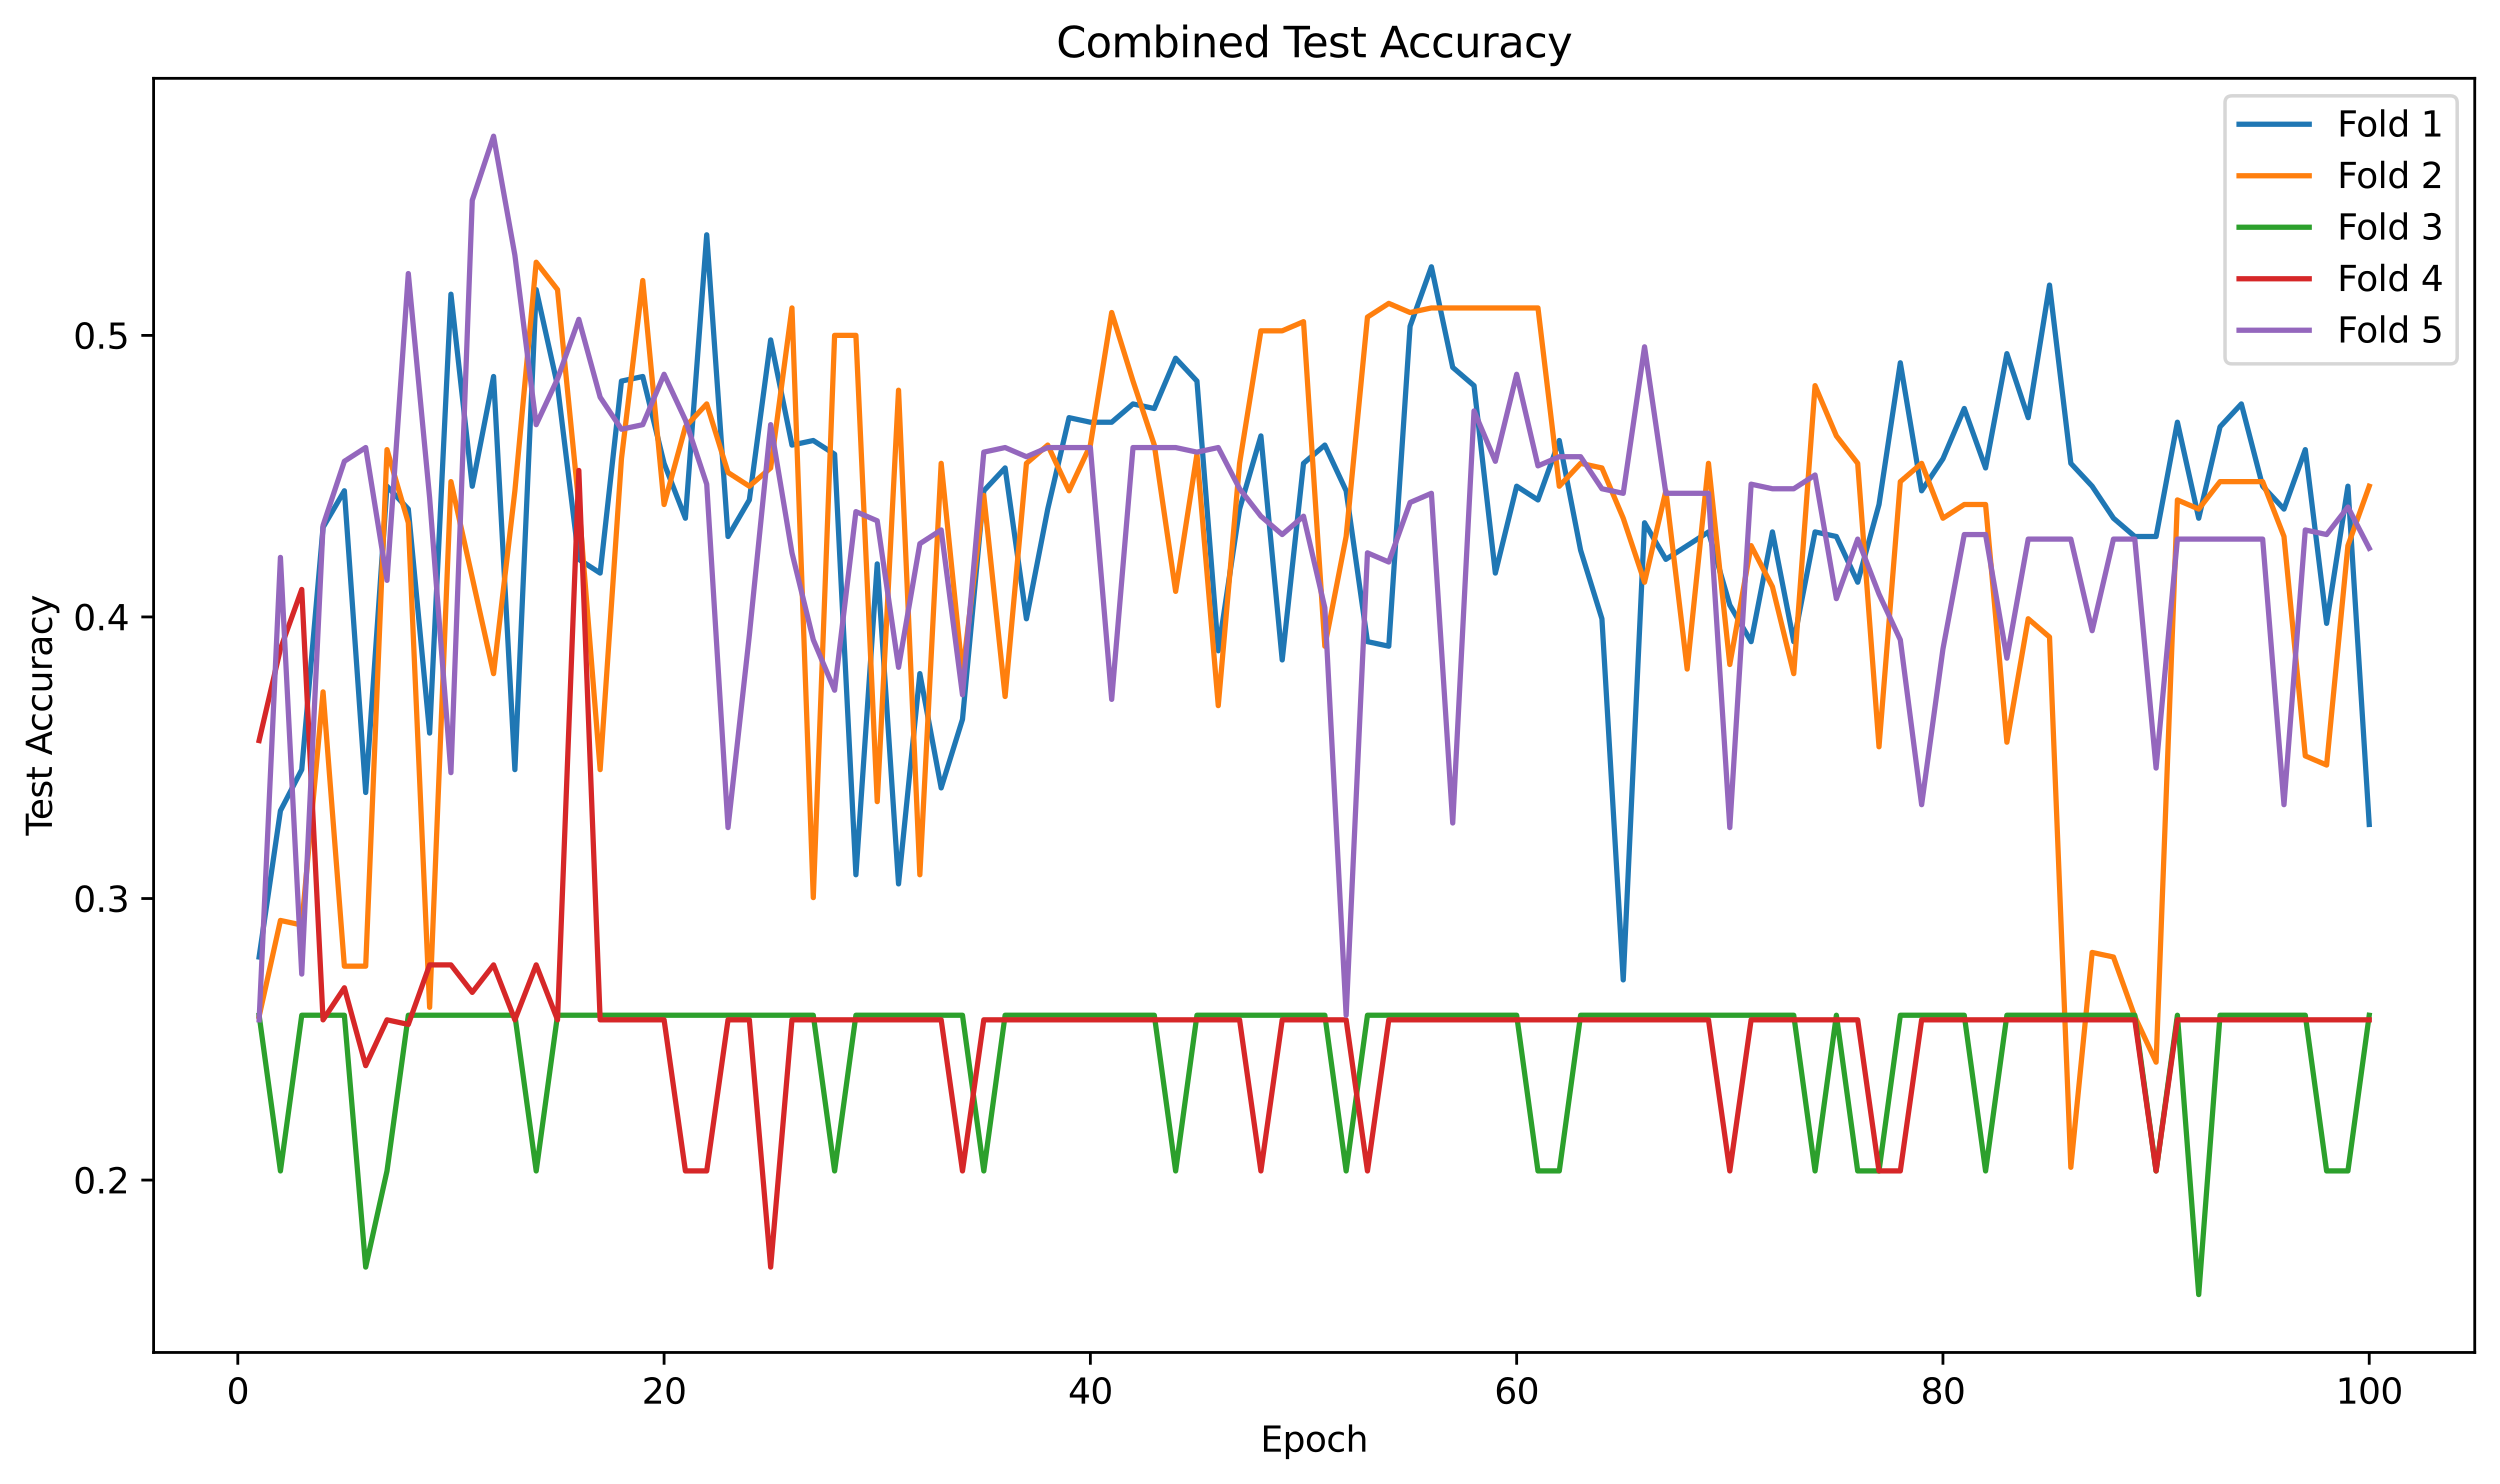 <?xml version="1.0" encoding="utf-8" standalone="no"?>
<!DOCTYPE svg PUBLIC "-//W3C//DTD SVG 1.1//EN"
  "http://www.w3.org/Graphics/SVG/1.1/DTD/svg11.dtd">
<svg xmlns:xlink="http://www.w3.org/1999/xlink" width="712.551pt" height="423.034pt" viewBox="0 0 712.551 423.034" xmlns="http://www.w3.org/2000/svg" version="1.1">
 <defs>
  <style type="text/css">*{stroke-linejoin: round; stroke-linecap: butt}</style>
 </defs>
 <g id="figure_1">
  <g id="patch_1">
   <path d="M 0 423.034 
L 712.551 423.034 
L 712.551 0 
L 0 0 
z
" style="fill: #ffffff"/>
  </g>
  <g id="axes_1">
   <g id="patch_2">
    <path d="M 43.781 385.478 
L 705.351 385.478 
L 705.351 22.318 
L 43.781 22.318 
z
" style="fill: #ffffff"/>
   </g>
   <g id="matplotlib.axis_1">
    <g id="xtick_1">
     <g id="line2d_1">
      <defs>
       <path id="mfd45d4dd54" d="M 0 0 
L 0 3.5 
" style="stroke: #000000; stroke-width: 0.8"/>
      </defs>
      <g>
       <use xlink:href="#mfd45d4dd54" x="67.778" y="385.478" style="stroke: #000000; stroke-width: 0.8"/>
      </g>
     </g>
     <g id="text_1">
      <!-- 0 -->
      <g transform="translate(64.596 400.077) scale(0.1 -0.1)">
       <defs>
        <path id="DejaVuSans-30" d="M 2034 4250 
Q 1547 4250 1301 3770 
Q 1056 3291 1056 2328 
Q 1056 1369 1301 889 
Q 1547 409 2034 409 
Q 2525 409 2770 889 
Q 3016 1369 3016 2328 
Q 3016 3291 2770 3770 
Q 2525 4250 2034 4250 
z
M 2034 4750 
Q 2819 4750 3233 4129 
Q 3647 3509 3647 2328 
Q 3647 1150 3233 529 
Q 2819 -91 2034 -91 
Q 1250 -91 836 529 
Q 422 1150 422 2328 
Q 422 3509 836 4129 
Q 1250 4750 2034 4750 
z
" transform="scale(0.016)"/>
       </defs>
       <use xlink:href="#DejaVuSans-30"/>
      </g>
     </g>
    </g>
    <g id="xtick_2">
     <g id="line2d_2">
      <g>
       <use xlink:href="#mfd45d4dd54" x="189.278" y="385.478" style="stroke: #000000; stroke-width: 0.8"/>
      </g>
     </g>
     <g id="text_2">
      <!-- 20 -->
      <g transform="translate(182.916 400.077) scale(0.1 -0.1)">
       <defs>
        <path id="DejaVuSans-32" d="M 1228 531 
L 3431 531 
L 3431 0 
L 469 0 
L 469 531 
Q 828 903 1448 1529 
Q 2069 2156 2228 2338 
Q 2531 2678 2651 2914 
Q 2772 3150 2772 3378 
Q 2772 3750 2511 3984 
Q 2250 4219 1831 4219 
Q 1534 4219 1204 4116 
Q 875 4013 500 3803 
L 500 4441 
Q 881 4594 1212 4672 
Q 1544 4750 1819 4750 
Q 2544 4750 2975 4387 
Q 3406 4025 3406 3419 
Q 3406 3131 3298 2873 
Q 3191 2616 2906 2266 
Q 2828 2175 2409 1742 
Q 1991 1309 1228 531 
z
" transform="scale(0.016)"/>
       </defs>
       <use xlink:href="#DejaVuSans-32"/>
       <use xlink:href="#DejaVuSans-30" transform="translate(63.623 0)"/>
      </g>
     </g>
    </g>
    <g id="xtick_3">
     <g id="line2d_3">
      <g>
       <use xlink:href="#mfd45d4dd54" x="310.779" y="385.478" style="stroke: #000000; stroke-width: 0.8"/>
      </g>
     </g>
     <g id="text_3">
      <!-- 40 -->
      <g transform="translate(304.416 400.077) scale(0.1 -0.1)">
       <defs>
        <path id="DejaVuSans-34" d="M 2419 4116 
L 825 1625 
L 2419 1625 
L 2419 4116 
z
M 2253 4666 
L 3047 4666 
L 3047 1625 
L 3713 1625 
L 3713 1100 
L 3047 1100 
L 3047 0 
L 2419 0 
L 2419 1100 
L 313 1100 
L 313 1709 
L 2253 4666 
z
" transform="scale(0.016)"/>
       </defs>
       <use xlink:href="#DejaVuSans-34"/>
       <use xlink:href="#DejaVuSans-30" transform="translate(63.623 0)"/>
      </g>
     </g>
    </g>
    <g id="xtick_4">
     <g id="line2d_4">
      <g>
       <use xlink:href="#mfd45d4dd54" x="432.279" y="385.478" style="stroke: #000000; stroke-width: 0.8"/>
      </g>
     </g>
     <g id="text_4">
      <!-- 60 -->
      <g transform="translate(425.916 400.077) scale(0.1 -0.1)">
       <defs>
        <path id="DejaVuSans-36" d="M 2113 2584 
Q 1688 2584 1439 2293 
Q 1191 2003 1191 1497 
Q 1191 994 1439 701 
Q 1688 409 2113 409 
Q 2538 409 2786 701 
Q 3034 994 3034 1497 
Q 3034 2003 2786 2293 
Q 2538 2584 2113 2584 
z
M 3366 4563 
L 3366 3988 
Q 3128 4100 2886 4159 
Q 2644 4219 2406 4219 
Q 1781 4219 1451 3797 
Q 1122 3375 1075 2522 
Q 1259 2794 1537 2939 
Q 1816 3084 2150 3084 
Q 2853 3084 3261 2657 
Q 3669 2231 3669 1497 
Q 3669 778 3244 343 
Q 2819 -91 2113 -91 
Q 1303 -91 875 529 
Q 447 1150 447 2328 
Q 447 3434 972 4092 
Q 1497 4750 2381 4750 
Q 2619 4750 2861 4703 
Q 3103 4656 3366 4563 
z
" transform="scale(0.016)"/>
       </defs>
       <use xlink:href="#DejaVuSans-36"/>
       <use xlink:href="#DejaVuSans-30" transform="translate(63.623 0)"/>
      </g>
     </g>
    </g>
    <g id="xtick_5">
     <g id="line2d_5">
      <g>
       <use xlink:href="#mfd45d4dd54" x="553.779" y="385.478" style="stroke: #000000; stroke-width: 0.8"/>
      </g>
     </g>
     <g id="text_5">
      <!-- 80 -->
      <g transform="translate(547.417 400.077) scale(0.1 -0.1)">
       <defs>
        <path id="DejaVuSans-38" d="M 2034 2216 
Q 1584 2216 1326 1975 
Q 1069 1734 1069 1313 
Q 1069 891 1326 650 
Q 1584 409 2034 409 
Q 2484 409 2743 651 
Q 3003 894 3003 1313 
Q 3003 1734 2745 1975 
Q 2488 2216 2034 2216 
z
M 1403 2484 
Q 997 2584 770 2862 
Q 544 3141 544 3541 
Q 544 4100 942 4425 
Q 1341 4750 2034 4750 
Q 2731 4750 3128 4425 
Q 3525 4100 3525 3541 
Q 3525 3141 3298 2862 
Q 3072 2584 2669 2484 
Q 3125 2378 3379 2068 
Q 3634 1759 3634 1313 
Q 3634 634 3220 271 
Q 2806 -91 2034 -91 
Q 1263 -91 848 271 
Q 434 634 434 1313 
Q 434 1759 690 2068 
Q 947 2378 1403 2484 
z
M 1172 3481 
Q 1172 3119 1398 2916 
Q 1625 2713 2034 2713 
Q 2441 2713 2670 2916 
Q 2900 3119 2900 3481 
Q 2900 3844 2670 4047 
Q 2441 4250 2034 4250 
Q 1625 4250 1398 4047 
Q 1172 3844 1172 3481 
z
" transform="scale(0.016)"/>
       </defs>
       <use xlink:href="#DejaVuSans-38"/>
       <use xlink:href="#DejaVuSans-30" transform="translate(63.623 0)"/>
      </g>
     </g>
    </g>
    <g id="xtick_6">
     <g id="line2d_6">
      <g>
       <use xlink:href="#mfd45d4dd54" x="675.28" y="385.478" style="stroke: #000000; stroke-width: 0.8"/>
      </g>
     </g>
     <g id="text_6">
      <!-- 100 -->
      <g transform="translate(665.736 400.077) scale(0.1 -0.1)">
       <defs>
        <path id="DejaVuSans-31" d="M 794 531 
L 1825 531 
L 1825 4091 
L 703 3866 
L 703 4441 
L 1819 4666 
L 2450 4666 
L 2450 531 
L 3481 531 
L 3481 0 
L 794 0 
L 794 531 
z
" transform="scale(0.016)"/>
       </defs>
       <use xlink:href="#DejaVuSans-31"/>
       <use xlink:href="#DejaVuSans-30" transform="translate(63.623 0)"/>
       <use xlink:href="#DejaVuSans-30" transform="translate(127.246 0)"/>
      </g>
     </g>
    </g>
    <g id="text_7">
     <!-- Epoch -->
     <g transform="translate(359.255 413.755) scale(0.1 -0.1)">
      <defs>
       <path id="DejaVuSans-45" d="M 628 4666 
L 3578 4666 
L 3578 4134 
L 1259 4134 
L 1259 2753 
L 3481 2753 
L 3481 2222 
L 1259 2222 
L 1259 531 
L 3634 531 
L 3634 0 
L 628 0 
L 628 4666 
z
" transform="scale(0.016)"/>
       <path id="DejaVuSans-70" d="M 1159 525 
L 1159 -1331 
L 581 -1331 
L 581 3500 
L 1159 3500 
L 1159 2969 
Q 1341 3281 1617 3432 
Q 1894 3584 2278 3584 
Q 2916 3584 3314 3078 
Q 3713 2572 3713 1747 
Q 3713 922 3314 415 
Q 2916 -91 2278 -91 
Q 1894 -91 1617 61 
Q 1341 213 1159 525 
z
M 3116 1747 
Q 3116 2381 2855 2742 
Q 2594 3103 2138 3103 
Q 1681 3103 1420 2742 
Q 1159 2381 1159 1747 
Q 1159 1113 1420 752 
Q 1681 391 2138 391 
Q 2594 391 2855 752 
Q 3116 1113 3116 1747 
z
" transform="scale(0.016)"/>
       <path id="DejaVuSans-6f" d="M 1959 3097 
Q 1497 3097 1228 2736 
Q 959 2375 959 1747 
Q 959 1119 1226 758 
Q 1494 397 1959 397 
Q 2419 397 2687 759 
Q 2956 1122 2956 1747 
Q 2956 2369 2687 2733 
Q 2419 3097 1959 3097 
z
M 1959 3584 
Q 2709 3584 3137 3096 
Q 3566 2609 3566 1747 
Q 3566 888 3137 398 
Q 2709 -91 1959 -91 
Q 1206 -91 779 398 
Q 353 888 353 1747 
Q 353 2609 779 3096 
Q 1206 3584 1959 3584 
z
" transform="scale(0.016)"/>
       <path id="DejaVuSans-63" d="M 3122 3366 
L 3122 2828 
Q 2878 2963 2633 3030 
Q 2388 3097 2138 3097 
Q 1578 3097 1268 2742 
Q 959 2388 959 1747 
Q 959 1106 1268 751 
Q 1578 397 2138 397 
Q 2388 397 2633 464 
Q 2878 531 3122 666 
L 3122 134 
Q 2881 22 2623 -34 
Q 2366 -91 2075 -91 
Q 1284 -91 818 406 
Q 353 903 353 1747 
Q 353 2603 823 3093 
Q 1294 3584 2113 3584 
Q 2378 3584 2631 3529 
Q 2884 3475 3122 3366 
z
" transform="scale(0.016)"/>
       <path id="DejaVuSans-68" d="M 3513 2113 
L 3513 0 
L 2938 0 
L 2938 2094 
Q 2938 2591 2744 2837 
Q 2550 3084 2163 3084 
Q 1697 3084 1428 2787 
Q 1159 2491 1159 1978 
L 1159 0 
L 581 0 
L 581 4863 
L 1159 4863 
L 1159 2956 
Q 1366 3272 1645 3428 
Q 1925 3584 2291 3584 
Q 2894 3584 3203 3211 
Q 3513 2838 3513 2113 
z
" transform="scale(0.016)"/>
      </defs>
      <use xlink:href="#DejaVuSans-45"/>
      <use xlink:href="#DejaVuSans-70" transform="translate(63.184 0)"/>
      <use xlink:href="#DejaVuSans-6f" transform="translate(126.66 0)"/>
      <use xlink:href="#DejaVuSans-63" transform="translate(187.842 0)"/>
      <use xlink:href="#DejaVuSans-68" transform="translate(242.822 0)"/>
     </g>
    </g>
   </g>
   <g id="matplotlib.axis_2">
    <g id="ytick_1">
     <g id="line2d_7">
      <defs>
       <path id="m18c3190260" d="M 0 0 
L -3.5 0 
" style="stroke: #000000; stroke-width: 0.8"/>
      </defs>
      <g>
       <use xlink:href="#m18c3190260" x="43.781" y="336.348" style="stroke: #000000; stroke-width: 0.8"/>
      </g>
     </g>
     <g id="text_8">
      <!-- 0.2 -->
      <g transform="translate(20.878 340.147) scale(0.1 -0.1)">
       <defs>
        <path id="DejaVuSans-2e" d="M 684 794 
L 1344 794 
L 1344 0 
L 684 0 
L 684 794 
z
" transform="scale(0.016)"/>
       </defs>
       <use xlink:href="#DejaVuSans-30"/>
       <use xlink:href="#DejaVuSans-2e" transform="translate(63.623 0)"/>
       <use xlink:href="#DejaVuSans-32" transform="translate(95.41 0)"/>
      </g>
     </g>
    </g>
    <g id="ytick_2">
     <g id="line2d_8">
      <g>
       <use xlink:href="#m18c3190260" x="43.781" y="256.095" style="stroke: #000000; stroke-width: 0.8"/>
      </g>
     </g>
     <g id="text_9">
      <!-- 0.3 -->
      <g transform="translate(20.878 259.894) scale(0.1 -0.1)">
       <defs>
        <path id="DejaVuSans-33" d="M 2597 2516 
Q 3050 2419 3304 2112 
Q 3559 1806 3559 1356 
Q 3559 666 3084 287 
Q 2609 -91 1734 -91 
Q 1441 -91 1130 -33 
Q 819 25 488 141 
L 488 750 
Q 750 597 1062 519 
Q 1375 441 1716 441 
Q 2309 441 2620 675 
Q 2931 909 2931 1356 
Q 2931 1769 2642 2001 
Q 2353 2234 1838 2234 
L 1294 2234 
L 1294 2753 
L 1863 2753 
Q 2328 2753 2575 2939 
Q 2822 3125 2822 3475 
Q 2822 3834 2567 4026 
Q 2313 4219 1838 4219 
Q 1578 4219 1281 4162 
Q 984 4106 628 3988 
L 628 4550 
Q 988 4650 1302 4700 
Q 1616 4750 1894 4750 
Q 2613 4750 3031 4423 
Q 3450 4097 3450 3541 
Q 3450 3153 3228 2886 
Q 3006 2619 2597 2516 
z
" transform="scale(0.016)"/>
       </defs>
       <use xlink:href="#DejaVuSans-30"/>
       <use xlink:href="#DejaVuSans-2e" transform="translate(63.623 0)"/>
       <use xlink:href="#DejaVuSans-33" transform="translate(95.41 0)"/>
      </g>
     </g>
    </g>
    <g id="ytick_3">
     <g id="line2d_9">
      <g>
       <use xlink:href="#m18c3190260" x="43.781" y="175.842" style="stroke: #000000; stroke-width: 0.8"/>
      </g>
     </g>
     <g id="text_10">
      <!-- 0.4 -->
      <g transform="translate(20.878 179.642) scale(0.1 -0.1)">
       <use xlink:href="#DejaVuSans-30"/>
       <use xlink:href="#DejaVuSans-2e" transform="translate(63.623 0)"/>
       <use xlink:href="#DejaVuSans-34" transform="translate(95.41 0)"/>
      </g>
     </g>
    </g>
    <g id="ytick_4">
     <g id="line2d_10">
      <g>
       <use xlink:href="#m18c3190260" x="43.781" y="95.59" style="stroke: #000000; stroke-width: 0.8"/>
      </g>
     </g>
     <g id="text_11">
      <!-- 0.5 -->
      <g transform="translate(20.878 99.389) scale(0.1 -0.1)">
       <defs>
        <path id="DejaVuSans-35" d="M 691 4666 
L 3169 4666 
L 3169 4134 
L 1269 4134 
L 1269 2991 
Q 1406 3038 1543 3061 
Q 1681 3084 1819 3084 
Q 2600 3084 3056 2656 
Q 3513 2228 3513 1497 
Q 3513 744 3044 326 
Q 2575 -91 1722 -91 
Q 1428 -91 1123 -41 
Q 819 9 494 109 
L 494 744 
Q 775 591 1075 516 
Q 1375 441 1709 441 
Q 2250 441 2565 725 
Q 2881 1009 2881 1497 
Q 2881 1984 2565 2268 
Q 2250 2553 1709 2553 
Q 1456 2553 1204 2497 
Q 953 2441 691 2322 
L 691 4666 
z
" transform="scale(0.016)"/>
       </defs>
       <use xlink:href="#DejaVuSans-30"/>
       <use xlink:href="#DejaVuSans-2e" transform="translate(63.623 0)"/>
       <use xlink:href="#DejaVuSans-35" transform="translate(95.41 0)"/>
      </g>
     </g>
    </g>
    <g id="text_12">
     <!-- Test Accuracy -->
     <g transform="translate(14.798 238.161) rotate(-90) scale(0.1 -0.1)">
      <defs>
       <path id="DejaVuSans-54" d="M -19 4666 
L 3928 4666 
L 3928 4134 
L 2272 4134 
L 2272 0 
L 1638 0 
L 1638 4134 
L -19 4134 
L -19 4666 
z
" transform="scale(0.016)"/>
       <path id="DejaVuSans-65" d="M 3597 1894 
L 3597 1613 
L 953 1613 
Q 991 1019 1311 708 
Q 1631 397 2203 397 
Q 2534 397 2845 478 
Q 3156 559 3463 722 
L 3463 178 
Q 3153 47 2828 -22 
Q 2503 -91 2169 -91 
Q 1331 -91 842 396 
Q 353 884 353 1716 
Q 353 2575 817 3079 
Q 1281 3584 2069 3584 
Q 2775 3584 3186 3129 
Q 3597 2675 3597 1894 
z
M 3022 2063 
Q 3016 2534 2758 2815 
Q 2500 3097 2075 3097 
Q 1594 3097 1305 2825 
Q 1016 2553 972 2059 
L 3022 2063 
z
" transform="scale(0.016)"/>
       <path id="DejaVuSans-73" d="M 2834 3397 
L 2834 2853 
Q 2591 2978 2328 3040 
Q 2066 3103 1784 3103 
Q 1356 3103 1142 2972 
Q 928 2841 928 2578 
Q 928 2378 1081 2264 
Q 1234 2150 1697 2047 
L 1894 2003 
Q 2506 1872 2764 1633 
Q 3022 1394 3022 966 
Q 3022 478 2636 193 
Q 2250 -91 1575 -91 
Q 1294 -91 989 -36 
Q 684 19 347 128 
L 347 722 
Q 666 556 975 473 
Q 1284 391 1588 391 
Q 1994 391 2212 530 
Q 2431 669 2431 922 
Q 2431 1156 2273 1281 
Q 2116 1406 1581 1522 
L 1381 1569 
Q 847 1681 609 1914 
Q 372 2147 372 2553 
Q 372 3047 722 3315 
Q 1072 3584 1716 3584 
Q 2034 3584 2315 3537 
Q 2597 3491 2834 3397 
z
" transform="scale(0.016)"/>
       <path id="DejaVuSans-74" d="M 1172 4494 
L 1172 3500 
L 2356 3500 
L 2356 3053 
L 1172 3053 
L 1172 1153 
Q 1172 725 1289 603 
Q 1406 481 1766 481 
L 2356 481 
L 2356 0 
L 1766 0 
Q 1100 0 847 248 
Q 594 497 594 1153 
L 594 3053 
L 172 3053 
L 172 3500 
L 594 3500 
L 594 4494 
L 1172 4494 
z
" transform="scale(0.016)"/>
       <path id="DejaVuSans-20" transform="scale(0.016)"/>
       <path id="DejaVuSans-41" d="M 2188 4044 
L 1331 1722 
L 3047 1722 
L 2188 4044 
z
M 1831 4666 
L 2547 4666 
L 4325 0 
L 3669 0 
L 3244 1197 
L 1141 1197 
L 716 0 
L 50 0 
L 1831 4666 
z
" transform="scale(0.016)"/>
       <path id="DejaVuSans-75" d="M 544 1381 
L 544 3500 
L 1119 3500 
L 1119 1403 
Q 1119 906 1312 657 
Q 1506 409 1894 409 
Q 2359 409 2629 706 
Q 2900 1003 2900 1516 
L 2900 3500 
L 3475 3500 
L 3475 0 
L 2900 0 
L 2900 538 
Q 2691 219 2414 64 
Q 2138 -91 1772 -91 
Q 1169 -91 856 284 
Q 544 659 544 1381 
z
M 1991 3584 
L 1991 3584 
z
" transform="scale(0.016)"/>
       <path id="DejaVuSans-72" d="M 2631 2963 
Q 2534 3019 2420 3045 
Q 2306 3072 2169 3072 
Q 1681 3072 1420 2755 
Q 1159 2438 1159 1844 
L 1159 0 
L 581 0 
L 581 3500 
L 1159 3500 
L 1159 2956 
Q 1341 3275 1631 3429 
Q 1922 3584 2338 3584 
Q 2397 3584 2469 3576 
Q 2541 3569 2628 3553 
L 2631 2963 
z
" transform="scale(0.016)"/>
       <path id="DejaVuSans-61" d="M 2194 1759 
Q 1497 1759 1228 1600 
Q 959 1441 959 1056 
Q 959 750 1161 570 
Q 1363 391 1709 391 
Q 2188 391 2477 730 
Q 2766 1069 2766 1631 
L 2766 1759 
L 2194 1759 
z
M 3341 1997 
L 3341 0 
L 2766 0 
L 2766 531 
Q 2569 213 2275 61 
Q 1981 -91 1556 -91 
Q 1019 -91 701 211 
Q 384 513 384 1019 
Q 384 1609 779 1909 
Q 1175 2209 1959 2209 
L 2766 2209 
L 2766 2266 
Q 2766 2663 2505 2880 
Q 2244 3097 1772 3097 
Q 1472 3097 1187 3025 
Q 903 2953 641 2809 
L 641 3341 
Q 956 3463 1253 3523 
Q 1550 3584 1831 3584 
Q 2591 3584 2966 3190 
Q 3341 2797 3341 1997 
z
" transform="scale(0.016)"/>
       <path id="DejaVuSans-79" d="M 2059 -325 
Q 1816 -950 1584 -1140 
Q 1353 -1331 966 -1331 
L 506 -1331 
L 506 -850 
L 844 -850 
Q 1081 -850 1212 -737 
Q 1344 -625 1503 -206 
L 1606 56 
L 191 3500 
L 800 3500 
L 1894 763 
L 2988 3500 
L 3597 3500 
L 2059 -325 
z
" transform="scale(0.016)"/>
      </defs>
      <use xlink:href="#DejaVuSans-54"/>
      <use xlink:href="#DejaVuSans-65" transform="translate(44.084 0)"/>
      <use xlink:href="#DejaVuSans-73" transform="translate(105.607 0)"/>
      <use xlink:href="#DejaVuSans-74" transform="translate(157.707 0)"/>
      <use xlink:href="#DejaVuSans-20" transform="translate(196.916 0)"/>
      <use xlink:href="#DejaVuSans-41" transform="translate(228.703 0)"/>
      <use xlink:href="#DejaVuSans-63" transform="translate(295.361 0)"/>
      <use xlink:href="#DejaVuSans-63" transform="translate(350.342 0)"/>
      <use xlink:href="#DejaVuSans-75" transform="translate(405.322 0)"/>
      <use xlink:href="#DejaVuSans-72" transform="translate(468.701 0)"/>
      <use xlink:href="#DejaVuSans-61" transform="translate(509.814 0)"/>
      <use xlink:href="#DejaVuSans-63" transform="translate(571.094 0)"/>
      <use xlink:href="#DejaVuSans-79" transform="translate(626.074 0)"/>
     </g>
    </g>
   </g>
   <g id="line2d_11">
    <path d="M 73.853 272.771 
L 79.928 231.081 
L 86.003 219.356 
L 92.078 150.307 
L 98.153 139.885 
L 104.228 225.87 
L 110.303 138.582 
L 116.378 145.096 
L 122.453 208.934 
L 128.528 83.864 
L 134.603 138.582 
L 140.678 107.315 
L 146.753 219.356 
L 152.828 82.561 
L 158.903 109.92 
L 164.978 159.427 
L 171.053 163.335 
L 177.128 108.618 
L 183.203 107.315 
L 189.278 132.068 
L 195.353 147.702 
L 201.428 66.928 
L 207.503 152.913 
L 213.578 142.49 
L 219.653 96.892 
L 225.728 126.857 
L 231.803 125.554 
L 237.878 129.462 
L 243.953 249.32 
L 250.028 160.73 
L 256.103 251.926 
L 262.178 191.997 
L 268.253 224.567 
L 274.328 205.025 
L 280.403 139.885 
L 286.478 133.371 
L 292.553 176.363 
L 298.628 145.096 
L 304.703 119.04 
L 310.779 120.343 
L 316.854 120.343 
L 322.929 115.132 
L 329.004 116.434 
L 335.079 102.104 
L 341.154 108.618 
L 347.229 185.483 
L 353.304 145.096 
L 359.379 124.251 
L 365.454 188.089 
L 371.529 132.068 
L 377.604 126.857 
L 383.679 139.885 
L 389.754 182.877 
L 395.829 184.18 
L 401.904 92.984 
L 407.979 76.047 
L 414.054 104.709 
L 420.129 109.92 
L 426.204 163.335 
L 432.279 138.582 
L 438.354 142.49 
L 444.429 125.554 
L 450.504 156.821 
L 456.579 176.363 
L 462.654 279.285 
L 468.729 149.005 
L 474.804 159.427 
L 480.879 155.519 
L 486.954 151.61 
L 493.029 172.455 
L 499.104 182.877 
L 505.179 151.61 
L 511.254 182.877 
L 517.329 151.61 
L 523.404 152.913 
L 529.479 165.941 
L 535.554 143.793 
L 541.629 103.406 
L 547.704 139.885 
L 553.779 130.765 
L 559.854 116.434 
L 565.929 133.371 
L 572.004 100.801 
L 578.08 119.04 
L 584.155 81.259 
L 590.23 132.068 
L 596.305 138.582 
L 602.38 147.702 
L 608.455 152.913 
L 614.53 152.913 
L 620.605 120.343 
L 626.68 147.702 
L 632.755 121.646 
L 638.83 115.132 
L 644.905 138.582 
L 650.98 145.096 
L 657.055 128.16 
L 663.13 177.666 
L 669.205 138.582 
L 675.28 234.99 
" clip-path="url(#p2bc6bff6c9)" style="fill: none; stroke: #1f77b4; stroke-width: 1.5; stroke-linecap: square"/>
   </g>
   <g id="line2d_12">
    <path d="M 73.853 289.707 
L 79.928 262.348 
L 86.003 263.651 
L 92.078 197.208 
L 98.153 275.377 
L 104.228 275.377 
L 110.303 128.16 
L 116.378 149.005 
L 122.453 287.102 
L 128.528 137.279 
L 134.603 164.638 
L 140.678 191.997 
L 146.753 139.885 
L 152.828 74.745 
L 158.903 82.561 
L 164.978 143.793 
L 171.053 219.356 
L 177.128 130.765 
L 183.203 79.956 
L 189.278 143.793 
L 195.353 121.646 
L 201.428 115.132 
L 207.503 134.674 
L 213.578 138.582 
L 219.653 133.371 
L 225.728 87.773 
L 231.803 255.834 
L 237.878 95.59 
L 243.953 95.59 
L 250.028 228.476 
L 256.103 111.223 
L 262.178 249.32 
L 268.253 132.068 
L 274.328 191.997 
L 280.403 141.188 
L 286.478 198.511 
L 292.553 132.068 
L 298.628 126.857 
L 304.703 139.885 
L 310.779 126.857 
L 316.854 89.076 
L 322.929 108.618 
L 329.004 126.857 
L 335.079 168.547 
L 341.154 129.462 
L 347.229 201.117 
L 353.304 132.068 
L 359.379 94.287 
L 365.454 94.287 
L 371.529 91.681 
L 377.604 184.18 
L 383.679 152.913 
L 389.754 90.378 
L 395.829 86.47 
L 401.904 89.076 
L 407.979 87.773 
L 414.054 87.773 
L 420.129 87.773 
L 426.204 87.773 
L 432.279 87.773 
L 438.354 87.773 
L 444.429 138.582 
L 450.504 132.068 
L 456.579 133.371 
L 462.654 147.702 
L 468.729 165.941 
L 474.804 139.885 
L 480.879 190.694 
L 486.954 132.068 
L 493.029 189.391 
L 499.104 155.519 
L 505.179 167.244 
L 511.254 191.997 
L 517.329 109.92 
L 523.404 124.251 
L 529.479 132.068 
L 535.554 212.842 
L 541.629 137.279 
L 547.704 132.068 
L 553.779 147.702 
L 559.854 143.793 
L 565.929 143.793 
L 572.004 211.539 
L 578.08 176.363 
L 584.155 181.575 
L 590.23 332.7 
L 596.305 271.468 
L 602.38 272.771 
L 608.455 289.707 
L 614.53 302.735 
L 620.605 142.49 
L 626.68 145.096 
L 632.755 137.279 
L 638.83 137.279 
L 644.905 137.279 
L 650.98 152.913 
L 657.055 215.448 
L 663.13 218.053 
L 669.205 155.519 
L 675.28 138.582 
" clip-path="url(#p2bc6bff6c9)" style="fill: none; stroke: #ff7f0e; stroke-width: 1.5; stroke-linecap: square"/>
   </g>
   <g id="line2d_13">
    <path d="M 73.853 289.371 
L 79.928 333.738 
L 86.003 289.371 
L 92.078 289.371 
L 98.153 289.371 
L 104.228 361.141 
L 110.303 333.738 
L 116.378 289.371 
L 122.453 289.371 
L 128.528 289.371 
L 134.603 289.371 
L 140.678 289.371 
L 146.753 289.371 
L 152.828 333.738 
L 158.903 289.371 
L 164.978 289.371 
L 171.053 289.371 
L 177.128 289.371 
L 183.203 289.371 
L 189.278 289.371 
L 195.353 289.371 
L 201.428 289.371 
L 207.503 289.371 
L 213.578 289.371 
L 219.653 289.371 
L 225.728 289.371 
L 231.803 289.371 
L 237.878 333.738 
L 243.953 289.371 
L 250.028 289.371 
L 256.103 289.371 
L 262.178 289.371 
L 268.253 289.371 
L 274.328 289.371 
L 280.403 333.738 
L 286.478 289.371 
L 292.553 289.371 
L 298.628 289.371 
L 304.703 289.371 
L 310.779 289.371 
L 316.854 289.371 
L 322.929 289.371 
L 329.004 289.371 
L 335.079 333.738 
L 341.154 289.371 
L 347.229 289.371 
L 353.304 289.371 
L 359.379 289.371 
L 365.454 289.371 
L 371.529 289.371 
L 377.604 289.371 
L 383.679 333.738 
L 389.754 289.371 
L 395.829 289.371 
L 401.904 289.371 
L 407.979 289.371 
L 414.054 289.371 
L 420.129 289.371 
L 426.204 289.371 
L 432.279 289.371 
L 438.354 333.738 
L 444.429 333.738 
L 450.504 289.371 
L 456.579 289.371 
L 462.654 289.371 
L 468.729 289.371 
L 474.804 289.371 
L 480.879 289.371 
L 486.954 289.371 
L 493.029 289.371 
L 499.104 289.371 
L 505.179 289.371 
L 511.254 289.371 
L 517.329 333.738 
L 523.404 289.371 
L 529.479 333.738 
L 535.554 333.738 
L 541.629 289.371 
L 547.704 289.371 
L 553.779 289.371 
L 559.854 289.371 
L 565.929 333.738 
L 572.004 289.371 
L 578.08 289.371 
L 584.155 289.371 
L 590.23 289.371 
L 596.305 289.371 
L 602.38 289.371 
L 608.455 289.371 
L 614.53 333.738 
L 620.605 289.371 
L 626.68 368.971 
L 632.755 289.371 
L 638.83 289.371 
L 644.905 289.371 
L 650.98 289.371 
L 657.055 289.371 
L 663.13 333.738 
L 669.205 333.738 
L 675.28 289.371 
" clip-path="url(#p2bc6bff6c9)" style="fill: none; stroke: #2ca02c; stroke-width: 1.5; stroke-linecap: square"/>
   </g>
   <g id="line2d_14">
    <path d="M 73.853 211.075 
L 79.928 184.977 
L 86.003 168.013 
L 92.078 290.675 
L 98.153 281.541 
L 104.228 303.725 
L 110.303 290.675 
L 116.378 291.98 
L 122.453 275.016 
L 128.528 275.016 
L 134.603 282.846 
L 140.678 275.016 
L 146.753 290.675 
L 152.828 275.016 
L 158.903 290.675 
L 164.978 134.085 
L 171.053 290.675 
L 177.128 290.675 
L 183.203 290.675 
L 189.278 290.675 
L 195.353 333.738 
L 201.428 333.738 
L 207.503 290.675 
L 213.578 290.675 
L 219.653 361.141 
L 225.728 290.675 
L 231.803 290.675 
L 237.878 290.675 
L 243.953 290.675 
L 250.028 290.675 
L 256.103 290.675 
L 262.178 290.675 
L 268.253 290.675 
L 274.328 333.738 
L 280.403 290.675 
L 286.478 290.675 
L 292.553 290.675 
L 298.628 290.675 
L 304.703 290.675 
L 310.779 290.675 
L 316.854 290.675 
L 322.929 290.675 
L 329.004 290.675 
L 335.079 290.675 
L 341.154 290.675 
L 347.229 290.675 
L 353.304 290.675 
L 359.379 333.738 
L 365.454 290.675 
L 371.529 290.675 
L 377.604 290.675 
L 383.679 290.675 
L 389.754 333.738 
L 395.829 290.675 
L 401.904 290.675 
L 407.979 290.675 
L 414.054 290.675 
L 420.129 290.675 
L 426.204 290.675 
L 432.279 290.675 
L 438.354 290.675 
L 444.429 290.675 
L 450.504 290.675 
L 456.579 290.675 
L 462.654 290.675 
L 468.729 290.675 
L 474.804 290.675 
L 480.879 290.675 
L 486.954 290.675 
L 493.029 333.738 
L 499.104 290.675 
L 505.179 290.675 
L 511.254 290.675 
L 517.329 290.675 
L 523.404 290.675 
L 529.479 290.675 
L 535.554 333.738 
L 541.629 333.738 
L 547.704 290.675 
L 553.779 290.675 
L 559.854 290.675 
L 565.929 290.675 
L 572.004 290.675 
L 578.08 290.675 
L 584.155 290.675 
L 590.23 290.675 
L 596.305 290.675 
L 602.38 290.675 
L 608.455 290.675 
L 614.53 333.738 
L 620.605 290.675 
L 626.68 290.675 
L 632.755 290.675 
L 638.83 290.675 
L 644.905 290.675 
L 650.98 290.675 
L 657.055 290.675 
L 663.13 290.675 
L 669.205 290.675 
L 675.28 290.675 
" clip-path="url(#p2bc6bff6c9)" style="fill: none; stroke: #d62728; stroke-width: 1.5; stroke-linecap: square"/>
   </g>
   <g id="line2d_15">
    <path d="M 73.853 290.675 
L 79.928 158.878 
L 86.003 277.626 
L 92.078 149.744 
L 98.153 131.475 
L 104.228 127.56 
L 110.303 165.403 
L 116.378 77.973 
L 122.453 141.914 
L 128.528 220.21 
L 134.603 57.094 
L 140.678 38.825 
L 146.753 72.753 
L 152.828 121.036 
L 158.903 107.986 
L 164.978 91.022 
L 171.053 113.206 
L 177.128 122.34 
L 183.203 121.036 
L 189.278 106.681 
L 195.353 119.731 
L 201.428 138 
L 207.503 235.869 
L 213.578 181.062 
L 219.653 121.036 
L 225.728 157.573 
L 231.803 182.367 
L 237.878 196.721 
L 243.953 145.829 
L 250.028 148.439 
L 256.103 190.196 
L 262.178 154.964 
L 268.253 151.049 
L 274.328 198.026 
L 280.403 128.865 
L 286.478 127.56 
L 292.553 130.17 
L 298.628 127.56 
L 304.703 127.56 
L 310.779 127.56 
L 316.854 199.331 
L 322.929 127.56 
L 329.004 127.56 
L 335.079 127.56 
L 341.154 128.865 
L 347.229 127.56 
L 353.304 139.304 
L 359.379 147.134 
L 365.454 152.354 
L 371.529 147.134 
L 377.604 173.232 
L 383.679 289.371 
L 389.754 157.573 
L 395.829 160.183 
L 401.904 143.219 
L 407.979 140.609 
L 414.054 234.564 
L 420.129 117.121 
L 426.204 131.475 
L 432.279 106.681 
L 438.354 132.78 
L 444.429 130.17 
L 450.504 130.17 
L 456.579 139.304 
L 462.654 140.609 
L 468.729 98.852 
L 474.804 140.609 
L 480.879 140.609 
L 486.954 140.609 
L 493.029 235.869 
L 499.104 138 
L 505.179 139.304 
L 511.254 139.304 
L 517.329 135.39 
L 523.404 170.623 
L 529.479 153.659 
L 535.554 169.318 
L 541.629 182.367 
L 547.704 229.344 
L 553.779 184.977 
L 559.854 152.354 
L 565.929 152.354 
L 572.004 187.587 
L 578.08 153.659 
L 584.155 153.659 
L 590.23 153.659 
L 596.305 179.757 
L 602.38 153.659 
L 608.455 153.659 
L 614.53 218.905 
L 620.605 153.659 
L 626.68 153.659 
L 632.755 153.659 
L 638.83 153.659 
L 644.905 153.659 
L 650.98 229.344 
L 657.055 151.049 
L 663.13 152.354 
L 669.205 144.524 
L 675.28 156.268 
" clip-path="url(#p2bc6bff6c9)" style="fill: none; stroke: #9467bd; stroke-width: 1.5; stroke-linecap: square"/>
   </g>
   <g id="patch_3">
    <path d="M 43.781 385.478 
L 43.781 22.318 
" style="fill: none; stroke: #000000; stroke-width: 0.8; stroke-linejoin: miter; stroke-linecap: square"/>
   </g>
   <g id="patch_4">
    <path d="M 705.351 385.478 
L 705.351 22.318 
" style="fill: none; stroke: #000000; stroke-width: 0.8; stroke-linejoin: miter; stroke-linecap: square"/>
   </g>
   <g id="patch_5">
    <path d="M 43.781 385.478 
L 705.351 385.478 
" style="fill: none; stroke: #000000; stroke-width: 0.8; stroke-linejoin: miter; stroke-linecap: square"/>
   </g>
   <g id="patch_6">
    <path d="M 43.781 22.318 
L 705.351 22.318 
" style="fill: none; stroke: #000000; stroke-width: 0.8; stroke-linejoin: miter; stroke-linecap: square"/>
   </g>
   <g id="text_13">
    <!-- Combined Test Accuracy -->
    <g transform="translate(301.06 16.318) scale(0.12 -0.12)">
     <defs>
      <path id="DejaVuSans-43" d="M 4122 4306 
L 4122 3641 
Q 3803 3938 3442 4084 
Q 3081 4231 2675 4231 
Q 1875 4231 1450 3742 
Q 1025 3253 1025 2328 
Q 1025 1406 1450 917 
Q 1875 428 2675 428 
Q 3081 428 3442 575 
Q 3803 722 4122 1019 
L 4122 359 
Q 3791 134 3420 21 
Q 3050 -91 2638 -91 
Q 1578 -91 968 557 
Q 359 1206 359 2328 
Q 359 3453 968 4101 
Q 1578 4750 2638 4750 
Q 3056 4750 3426 4639 
Q 3797 4528 4122 4306 
z
" transform="scale(0.016)"/>
      <path id="DejaVuSans-6d" d="M 3328 2828 
Q 3544 3216 3844 3400 
Q 4144 3584 4550 3584 
Q 5097 3584 5394 3201 
Q 5691 2819 5691 2113 
L 5691 0 
L 5113 0 
L 5113 2094 
Q 5113 2597 4934 2840 
Q 4756 3084 4391 3084 
Q 3944 3084 3684 2787 
Q 3425 2491 3425 1978 
L 3425 0 
L 2847 0 
L 2847 2094 
Q 2847 2600 2669 2842 
Q 2491 3084 2119 3084 
Q 1678 3084 1418 2786 
Q 1159 2488 1159 1978 
L 1159 0 
L 581 0 
L 581 3500 
L 1159 3500 
L 1159 2956 
Q 1356 3278 1631 3431 
Q 1906 3584 2284 3584 
Q 2666 3584 2933 3390 
Q 3200 3197 3328 2828 
z
" transform="scale(0.016)"/>
      <path id="DejaVuSans-62" d="M 3116 1747 
Q 3116 2381 2855 2742 
Q 2594 3103 2138 3103 
Q 1681 3103 1420 2742 
Q 1159 2381 1159 1747 
Q 1159 1113 1420 752 
Q 1681 391 2138 391 
Q 2594 391 2855 752 
Q 3116 1113 3116 1747 
z
M 1159 2969 
Q 1341 3281 1617 3432 
Q 1894 3584 2278 3584 
Q 2916 3584 3314 3078 
Q 3713 2572 3713 1747 
Q 3713 922 3314 415 
Q 2916 -91 2278 -91 
Q 1894 -91 1617 61 
Q 1341 213 1159 525 
L 1159 0 
L 581 0 
L 581 4863 
L 1159 4863 
L 1159 2969 
z
" transform="scale(0.016)"/>
      <path id="DejaVuSans-69" d="M 603 3500 
L 1178 3500 
L 1178 0 
L 603 0 
L 603 3500 
z
M 603 4863 
L 1178 4863 
L 1178 4134 
L 603 4134 
L 603 4863 
z
" transform="scale(0.016)"/>
      <path id="DejaVuSans-6e" d="M 3513 2113 
L 3513 0 
L 2938 0 
L 2938 2094 
Q 2938 2591 2744 2837 
Q 2550 3084 2163 3084 
Q 1697 3084 1428 2787 
Q 1159 2491 1159 1978 
L 1159 0 
L 581 0 
L 581 3500 
L 1159 3500 
L 1159 2956 
Q 1366 3272 1645 3428 
Q 1925 3584 2291 3584 
Q 2894 3584 3203 3211 
Q 3513 2838 3513 2113 
z
" transform="scale(0.016)"/>
      <path id="DejaVuSans-64" d="M 2906 2969 
L 2906 4863 
L 3481 4863 
L 3481 0 
L 2906 0 
L 2906 525 
Q 2725 213 2448 61 
Q 2172 -91 1784 -91 
Q 1150 -91 751 415 
Q 353 922 353 1747 
Q 353 2572 751 3078 
Q 1150 3584 1784 3584 
Q 2172 3584 2448 3432 
Q 2725 3281 2906 2969 
z
M 947 1747 
Q 947 1113 1208 752 
Q 1469 391 1925 391 
Q 2381 391 2643 752 
Q 2906 1113 2906 1747 
Q 2906 2381 2643 2742 
Q 2381 3103 1925 3103 
Q 1469 3103 1208 2742 
Q 947 2381 947 1747 
z
" transform="scale(0.016)"/>
     </defs>
     <use xlink:href="#DejaVuSans-43"/>
     <use xlink:href="#DejaVuSans-6f" transform="translate(69.824 0)"/>
     <use xlink:href="#DejaVuSans-6d" transform="translate(131.006 0)"/>
     <use xlink:href="#DejaVuSans-62" transform="translate(228.418 0)"/>
     <use xlink:href="#DejaVuSans-69" transform="translate(291.895 0)"/>
     <use xlink:href="#DejaVuSans-6e" transform="translate(319.678 0)"/>
     <use xlink:href="#DejaVuSans-65" transform="translate(383.057 0)"/>
     <use xlink:href="#DejaVuSans-64" transform="translate(444.58 0)"/>
     <use xlink:href="#DejaVuSans-20" transform="translate(508.057 0)"/>
     <use xlink:href="#DejaVuSans-54" transform="translate(539.844 0)"/>
     <use xlink:href="#DejaVuSans-65" transform="translate(583.928 0)"/>
     <use xlink:href="#DejaVuSans-73" transform="translate(645.451 0)"/>
     <use xlink:href="#DejaVuSans-74" transform="translate(697.551 0)"/>
     <use xlink:href="#DejaVuSans-20" transform="translate(736.76 0)"/>
     <use xlink:href="#DejaVuSans-41" transform="translate(768.547 0)"/>
     <use xlink:href="#DejaVuSans-63" transform="translate(835.205 0)"/>
     <use xlink:href="#DejaVuSans-63" transform="translate(890.186 0)"/>
     <use xlink:href="#DejaVuSans-75" transform="translate(945.166 0)"/>
     <use xlink:href="#DejaVuSans-72" transform="translate(1008.545 0)"/>
     <use xlink:href="#DejaVuSans-61" transform="translate(1049.658 0)"/>
     <use xlink:href="#DejaVuSans-63" transform="translate(1110.938 0)"/>
     <use xlink:href="#DejaVuSans-79" transform="translate(1165.918 0)"/>
    </g>
   </g>
   <g id="legend_1">
    <g id="patch_7">
     <path d="M 636.176 103.709 
L 698.351 103.709 
Q 700.351 103.709 700.351 101.709 
L 700.351 29.318 
Q 700.351 27.318 698.351 27.318 
L 636.176 27.318 
Q 634.176 27.318 634.176 29.318 
L 634.176 101.709 
Q 634.176 103.709 636.176 103.709 
z
" style="fill: #ffffff; opacity: 0.8; stroke: #cccccc; stroke-linejoin: miter"/>
    </g>
    <g id="line2d_16">
     <path d="M 638.176 35.417 
L 648.176 35.417 
L 658.176 35.417 
" style="fill: none; stroke: #1f77b4; stroke-width: 1.5; stroke-linecap: square"/>
    </g>
    <g id="text_14">
     <!-- Fold 1 -->
     <g transform="translate(666.176 38.917) scale(0.1 -0.1)">
      <defs>
       <path id="DejaVuSans-46" d="M 628 4666 
L 3309 4666 
L 3309 4134 
L 1259 4134 
L 1259 2759 
L 3109 2759 
L 3109 2228 
L 1259 2228 
L 1259 0 
L 628 0 
L 628 4666 
z
" transform="scale(0.016)"/>
       <path id="DejaVuSans-6c" d="M 603 4863 
L 1178 4863 
L 1178 0 
L 603 0 
L 603 4863 
z
" transform="scale(0.016)"/>
      </defs>
      <use xlink:href="#DejaVuSans-46"/>
      <use xlink:href="#DejaVuSans-6f" transform="translate(53.895 0)"/>
      <use xlink:href="#DejaVuSans-6c" transform="translate(115.076 0)"/>
      <use xlink:href="#DejaVuSans-64" transform="translate(142.859 0)"/>
      <use xlink:href="#DejaVuSans-20" transform="translate(206.336 0)"/>
      <use xlink:href="#DejaVuSans-31" transform="translate(238.123 0)"/>
     </g>
    </g>
    <g id="line2d_17">
     <path d="M 638.176 50.095 
L 648.176 50.095 
L 658.176 50.095 
" style="fill: none; stroke: #ff7f0e; stroke-width: 1.5; stroke-linecap: square"/>
    </g>
    <g id="text_15">
     <!-- Fold 2 -->
     <g transform="translate(666.176 53.595) scale(0.1 -0.1)">
      <use xlink:href="#DejaVuSans-46"/>
      <use xlink:href="#DejaVuSans-6f" transform="translate(53.895 0)"/>
      <use xlink:href="#DejaVuSans-6c" transform="translate(115.076 0)"/>
      <use xlink:href="#DejaVuSans-64" transform="translate(142.859 0)"/>
      <use xlink:href="#DejaVuSans-20" transform="translate(206.336 0)"/>
      <use xlink:href="#DejaVuSans-32" transform="translate(238.123 0)"/>
     </g>
    </g>
    <g id="line2d_18">
     <path d="M 638.176 64.773 
L 648.176 64.773 
L 658.176 64.773 
" style="fill: none; stroke: #2ca02c; stroke-width: 1.5; stroke-linecap: square"/>
    </g>
    <g id="text_16">
     <!-- Fold 3 -->
     <g transform="translate(666.176 68.273) scale(0.1 -0.1)">
      <use xlink:href="#DejaVuSans-46"/>
      <use xlink:href="#DejaVuSans-6f" transform="translate(53.895 0)"/>
      <use xlink:href="#DejaVuSans-6c" transform="translate(115.076 0)"/>
      <use xlink:href="#DejaVuSans-64" transform="translate(142.859 0)"/>
      <use xlink:href="#DejaVuSans-20" transform="translate(206.336 0)"/>
      <use xlink:href="#DejaVuSans-33" transform="translate(238.123 0)"/>
     </g>
    </g>
    <g id="line2d_19">
     <path d="M 638.176 79.451 
L 648.176 79.451 
L 658.176 79.451 
" style="fill: none; stroke: #d62728; stroke-width: 1.5; stroke-linecap: square"/>
    </g>
    <g id="text_17">
     <!-- Fold 4 -->
     <g transform="translate(666.176 82.951) scale(0.1 -0.1)">
      <use xlink:href="#DejaVuSans-46"/>
      <use xlink:href="#DejaVuSans-6f" transform="translate(53.895 0)"/>
      <use xlink:href="#DejaVuSans-6c" transform="translate(115.076 0)"/>
      <use xlink:href="#DejaVuSans-64" transform="translate(142.859 0)"/>
      <use xlink:href="#DejaVuSans-20" transform="translate(206.336 0)"/>
      <use xlink:href="#DejaVuSans-34" transform="translate(238.123 0)"/>
     </g>
    </g>
    <g id="line2d_20">
     <path d="M 638.176 94.129 
L 648.176 94.129 
L 658.176 94.129 
" style="fill: none; stroke: #9467bd; stroke-width: 1.5; stroke-linecap: square"/>
    </g>
    <g id="text_18">
     <!-- Fold 5 -->
     <g transform="translate(666.176 97.629) scale(0.1 -0.1)">
      <use xlink:href="#DejaVuSans-46"/>
      <use xlink:href="#DejaVuSans-6f" transform="translate(53.895 0)"/>
      <use xlink:href="#DejaVuSans-6c" transform="translate(115.076 0)"/>
      <use xlink:href="#DejaVuSans-64" transform="translate(142.859 0)"/>
      <use xlink:href="#DejaVuSans-20" transform="translate(206.336 0)"/>
      <use xlink:href="#DejaVuSans-35" transform="translate(238.123 0)"/>
     </g>
    </g>
   </g>
  </g>
 </g>
 <defs>
  <clipPath id="p2bc6bff6c9">
   <rect x="43.781" y="22.318" width="661.57" height="363.16"/>
  </clipPath>
 </defs>
</svg>
